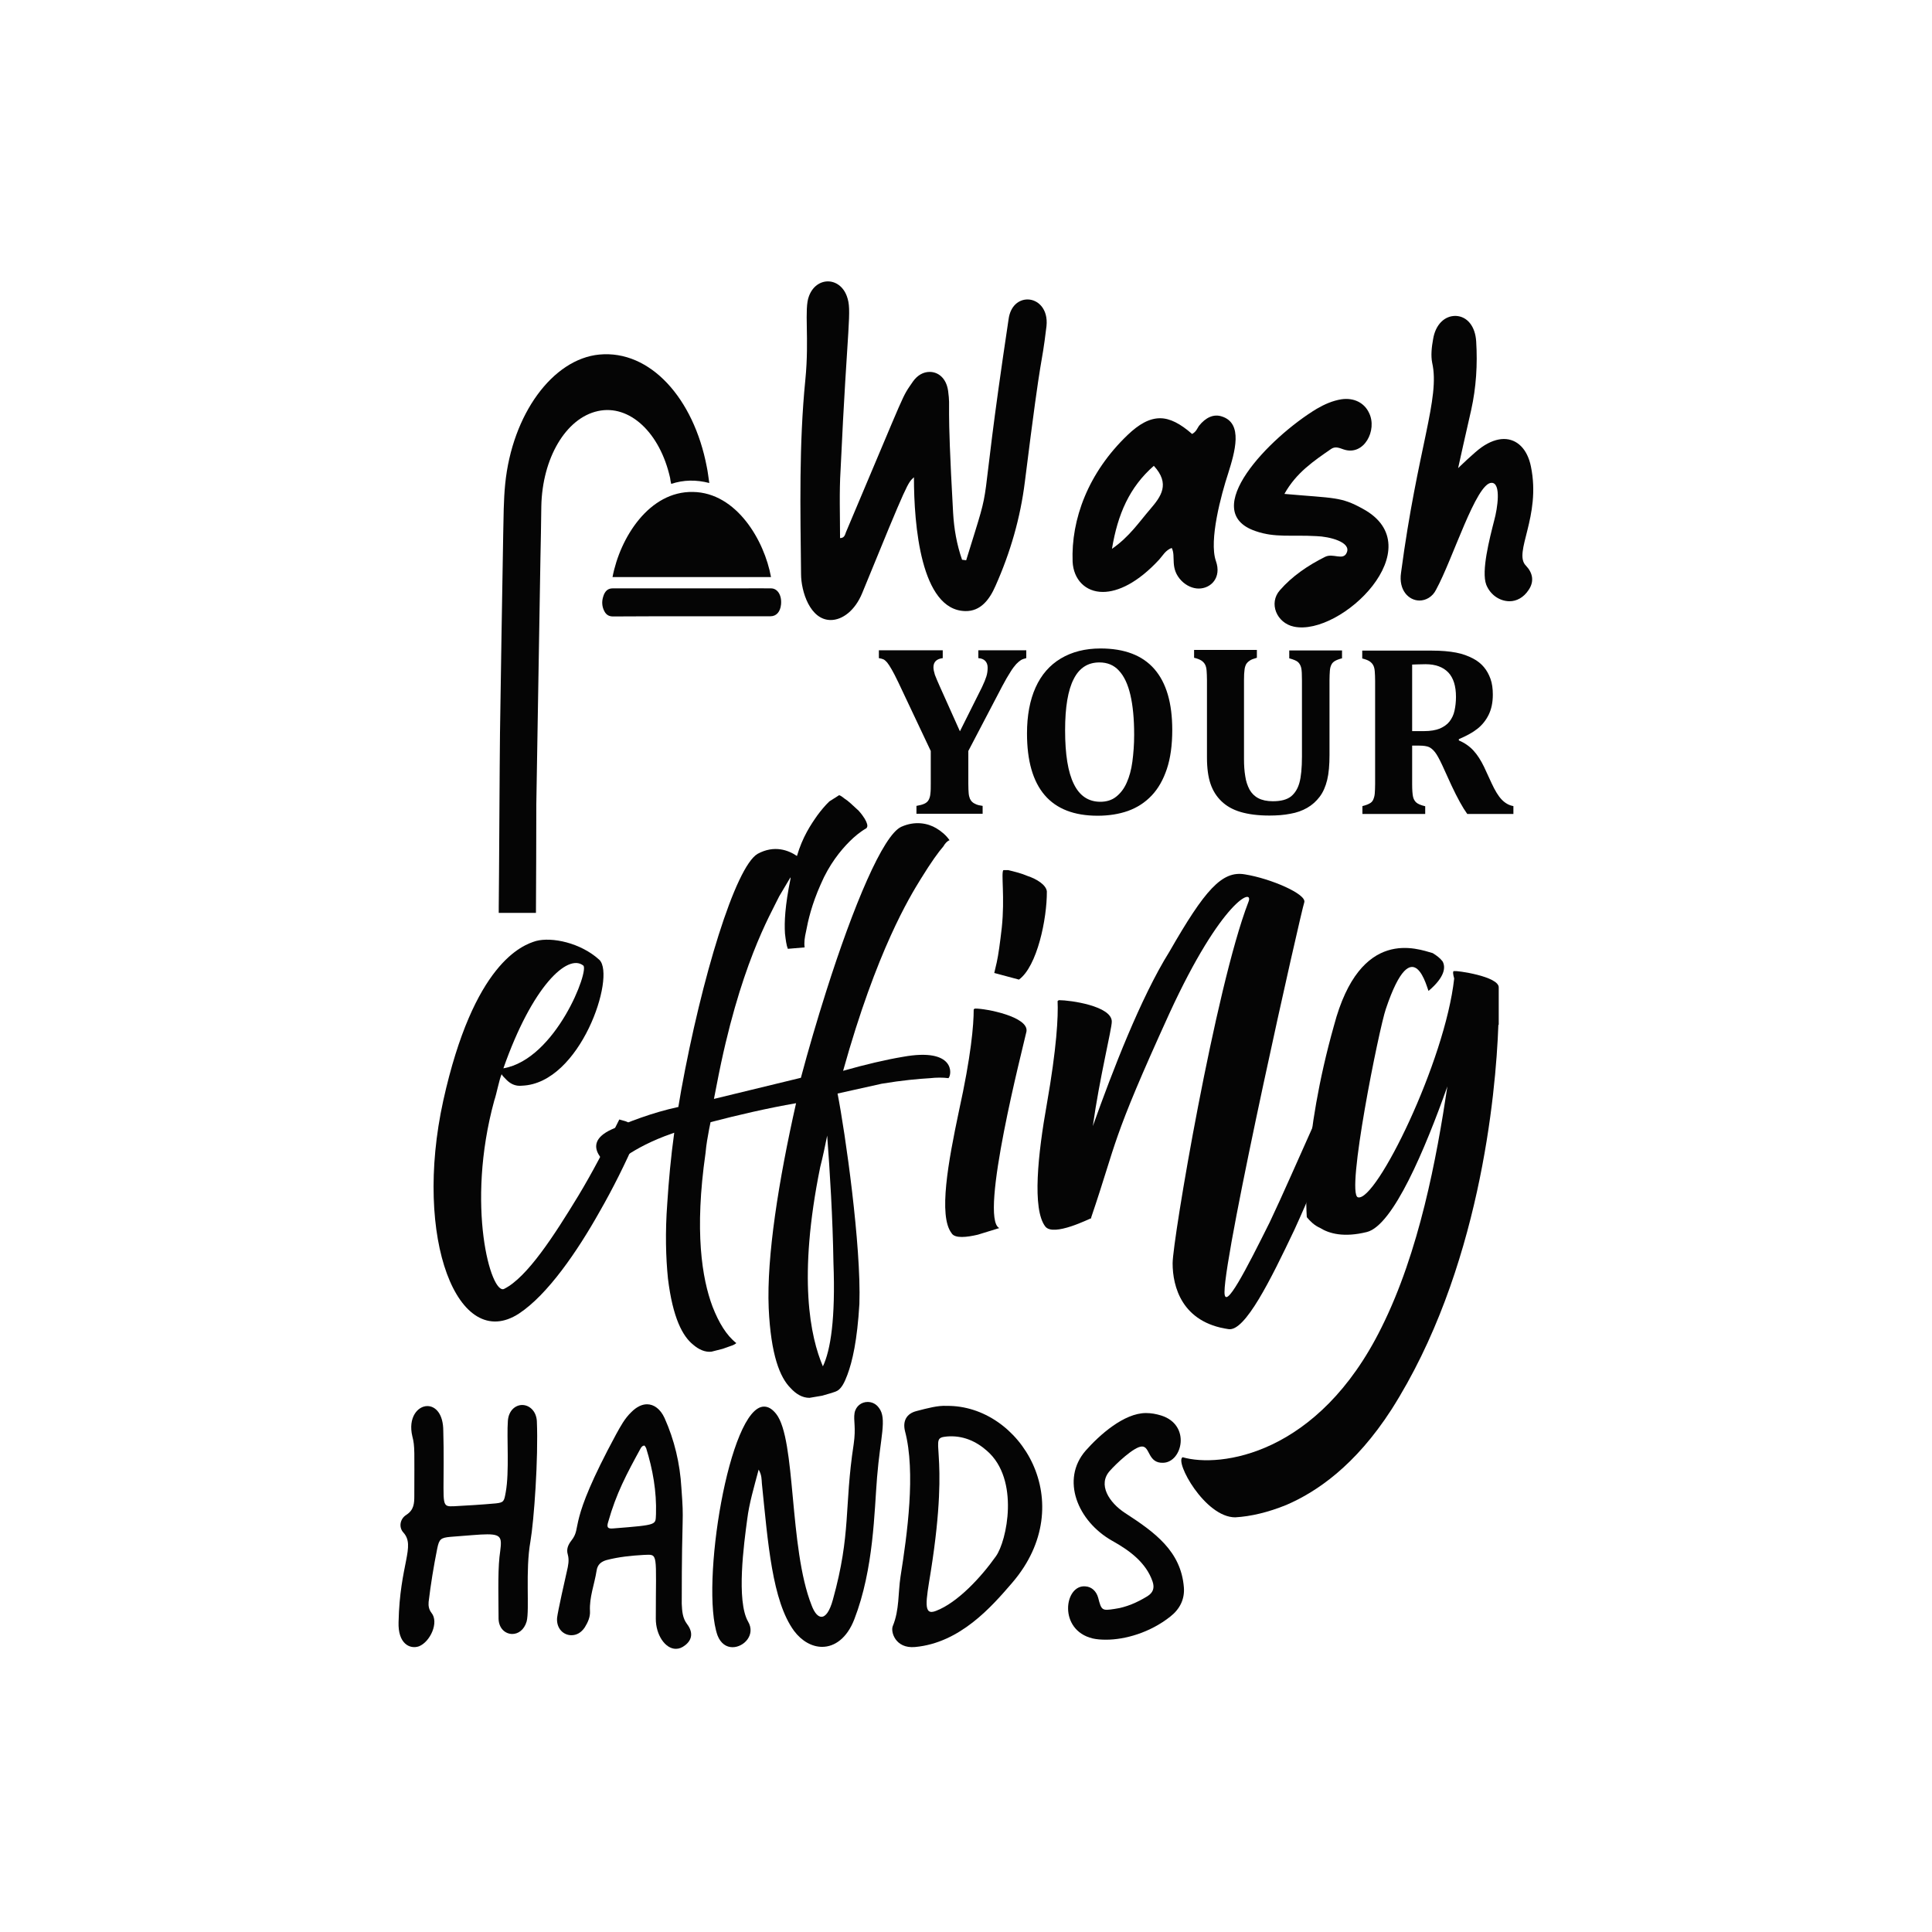 <?xml version="1.0" encoding="utf-8"?>
<!-- Generator: Adobe Illustrator 22.0.0, SVG Export Plug-In . SVG Version: 6.00 Build 0)  -->
<svg version="1.1" id="Layer_1" xmlns="http://www.w3.org/2000/svg" xmlns:xlink="http://www.w3.org/1999/xlink" x="0px" y="0px"
	 viewBox="0 0 1080 1080" style="enable-background:new 0 0 1080 1080;" xml:space="preserve">
<style type="text/css">
	.st0{fill:#050505;}
</style>
<g>
	<g>
		<g>
			<path class="st0" d="M222.8,906.8c0.7-32.6,9.6-42.4,2.7-50.1c-2.7-2.9-2-7.7,1.8-10c4.1-2.7,4.3-6.4,4.3-10.5
				c0-24.6,0.4-27.6-1.1-33.3c-2.5-10.5,3-16.9,8.4-16.9c4.5,0,8.9,4.3,8.9,13.9c0.2,6.1,0.2,12.1,0.2,18c0,23.7-1.2,24.4,5.7,24.1
				c7.8-0.4,15.7-0.9,23.5-1.6c4.5-0.5,4.6-1.2,5.5-6.2c2.1-11.4,0.5-30.8,1.2-39.9c0.4-5.9,4.3-8.9,8-8.9c3.9,0,7.8,3.2,8.2,8.9
				c0.9,21-1.6,55.8-3.6,67.4c-2.9,16.2-0.4,38.1-2.1,44.7c-1.4,4.8-4.8,7-8,7c-3.9,0-7.5-3-7.7-8.4c0-9.6-0.5-25.1,0.5-34.6
				c1.2-9.8,2.3-12.7-6.8-12.7c-4.3,0-10.7,0.7-20.5,1.4c-5.5,0.5-6.4,1.2-7.5,6.6c-2,10-3.6,19.8-4.8,29.8
				c-0.2,2.3,0.2,4.3,1.6,6.1c4.3,5.3-0.7,16.2-7,18.7C229,922.1,222.4,918.7,222.8,906.8z"/>
			<path class="st0" d="M319.4,914.1c-4.3,0-8.4-3.6-8-9.6c0.4-3.7,4.6-22.3,5.5-26.2c0.7-3,1.4-6.1,0.5-9.3c-0.9-3,0.2-5.5,2-7.8
				c6.4-8.2-2.9-7.8,25-59.4c2.5-4.5,4.8-8.9,8.6-12.5c2.9-2.9,5.9-4.3,8.7-4.3c3.9,0,7.5,2.7,9.8,7.7c5.5,12.3,8.6,25.3,9.4,38.9
				c1.6,21.9,0.2,8.9,0.2,64.9c0.2,4.1,0.4,8,3,11.4c3.4,4.5,2.9,8.7-1.1,11.8c-1.8,1.4-3.4,2-5.2,2c-5.9,0-11.2-7.7-11.2-16.8
				c0-37.4,1.6-36-6.6-35.7c-7.1,0.4-14.1,1.1-21,2.9c-3,0.9-5,2.5-5.5,5.9c-1.2,7.7-4.1,14.8-3.7,22.6c0.2,3.2-1.1,6.2-2.9,9.1
				C324.9,912.7,322.3,914.1,319.4,914.1z M342.8,854.4c25.5-2,23.5-2,23.9-8c0.4-12.7-1.8-25-5.5-36.9c-0.2-0.5-0.7-1.1-0.9-1.4
				c-1.2,0-1.6,0.7-2.1,1.4c-8,14.6-13.7,25.3-18.2,41.2C339,853.8,339.7,854.7,342.8,854.4z"/>
			<path class="st0" d="M427.1,786.3c2.3,0,4.5,1.2,6.8,4.1c11.2,14.3,7,74.7,19.8,107c1.6,4.3,3.6,6.4,5.5,6.4c2.3,0,4.6-3,6.4-9.6
				c10.3-37.1,6.2-51.5,11.6-86.8c1.4-9.6-0.2-13.2,0.5-17.5c0.7-3.9,3.9-6.2,7.3-6.2c2.5,0,4.8,1.1,6.4,3.4
				c4.5,5.9,0.7,16.4-1.1,38.5c-1.6,19.3-1.8,51.3-12.7,79.5c-4.1,10.7-11.1,15.5-18,15.5c-5.7,0-11.4-3.2-15.7-8.9
				c-12.3-16.8-14.6-49.4-18-82.4c-0.2-2.3,0-4.6-1.8-7.8c-2.7,10.2-5.3,18.9-6.4,27.8c-1.8,13.4-6.2,45.6,0.5,57.2
				c4.3,7.3-2.3,14.3-8.7,14.3c-3.4,0-6.6-2-8.4-6.6C391.3,886.3,407.7,786.3,427.1,786.3z"/>
			<path class="st0" d="M499.1,908.9c3.7-8.9,2.9-18.5,4.3-27.6c3.7-23.4,8.6-58.3,2.5-81.3c-1.4-5.7,0.9-9.8,6.4-11.2
				c6.1-1.6,12.1-3.2,16.9-2.9c41.2-0.5,74.9,54.2,36.7,98.8c-11.6,13.5-29.2,33.7-54.4,36C500.5,921.7,497.7,912.1,499.1,908.9z
				 M523.2,900.5c12.1-4.6,25.3-18.9,33.5-30.5c6.1-8.4,13.5-43-5-59c-6.2-5.5-13.7-8.7-22.3-8c-11.6,1.1,2.3,3.9-9.1,75.6
				C517.6,895.2,515.9,903.4,523.2,900.5z"/>
			<path class="st0" d="M606.8,886.8c3.4,0.2,6.1,2.7,7.1,6.4c1.8,7,2.1,7.3,9.1,6.2c6.6-0.9,12.7-3.6,18.4-7.1
				c3.2-2,4.1-4.6,2.9-8.2c-3.6-10.5-12.7-17.3-22.6-22.8c-19.3-10.9-28.9-34.2-14.8-50.4c7.7-8.7,21.4-21,33.7-21
				c2.9,0,5.7,0.5,8.6,1.4c16.6,5.3,11.8,26,1.1,26.4c-8.7,0.4-7.3-9.1-11.9-9.1c-4.5,0-15,10.2-17.8,13.4c-7.3,7.8-0.5,18,8.2,23.7
				c16.8,10.9,31.4,21.4,33,41.7c0.5,6.6-2.3,12.1-7.5,16.2c-11.4,9.1-25.5,13-36,13c-2.9,0-5.3-0.2-7.5-0.7
				C591.3,911.2,595,885.6,606.8,886.8z"/>
		</g>
	</g>
	<g>
		<g>
			<path class="st0" d="M450.2,212.2c2.3-23.2-0.8-39.5,2-46.6c2-5.5,6.3-8.3,10.6-8.3c4.3,0,8.6,2.8,10.6,8.3
				c3,8.3,0.3,14.3-3.5,96.9c-0.8,12.8-0.3,25.4-0.3,38.3c2.5,0,2.8-2,3.3-3.3c35.2-83.1,30.7-74.3,37.5-84.3
				c2.5-3.5,5.8-5.3,9.3-5.3c4.8,0,9.3,3.5,10.3,10.6c1.5,11.6-1,1,2.8,68.2c0.5,8.8,2,17.6,5,26.2l2.3,0.3
				c16.4-53.1,5.3-12.3,23.7-134.7c1-7.6,5.8-11.1,10.6-11.1c5.8,0,11.6,5.3,10.6,14.9c-3.3,27.2-2,6.3-12.1,87.1
				c-2.5,20.1-8.1,39.5-16.4,58.1c-3.3,7.6-8.3,14.3-16.9,14.1c-24.9-0.5-28.7-48.3-28.7-74.8c-3.5,3.3-3,1.3-28.9,64.7
				c-4,9.8-11.1,15.1-17.6,15.1c-11.6,0-16.6-16.1-16.6-25.7C447.4,284.6,446.6,248.4,450.2,212.2z"/>
			<path class="st0" d="M630.4,243.1c6.3-6,12.1-9.3,18.1-9.3c5.5,0,11.3,3,17.9,8.8c2.3-1.3,2.8-3,3.8-4.5
				c3.8-4.8,8.3-6.8,12.8-5.3c12.1,3.8,7.3,19.9,3.5,32c-3.8,11.6-10.8,37.3-6.8,48.8c3.3,9.3-2.8,15.4-9.6,15.4
				c-3.3,0-6.8-1.5-9.6-4.3c-6.8-7-3-13.6-5.5-18.4c-3.5,1.3-5,4.3-7,6.5c-11.8,12.8-22.9,18.1-31.5,18.1c-9.8,0-16.4-7-16.9-16.9
				C598.7,290.4,608.2,264.3,630.4,243.1z M621.6,306.8c9.8-6.8,15.1-14.9,21.4-22.2c6-7,11.3-14.1,2-24.2
				C631.4,272.3,624.8,287.4,621.6,306.8z"/>
			<path class="st0" d="M736.1,228.5c4.3-2.5,8.8-4.5,13.8-5.3c7-1,12.8,2,15.4,7.6c4.8,9.6-2.8,24.4-14.3,20.4
				c-2.3-0.8-4.5-1.8-6.8-0.3c-9.8,6.8-19.6,13.3-26.2,25.2c28.2,2.5,31.5,1.5,43.8,8.3c39.5,21.4-12.1,71.5-38.5,65.9
				c-9.6-2-14.3-13.1-7.8-20.4c6.8-7.8,15.6-13.8,25.2-18.6c4.5-2.3,10.1,2.3,12.1-2.3c2.8-6-9.8-9.1-16.9-9.3
				c-13.8-0.8-23.2,1-34-2.8C669.4,285.9,709.7,244.4,736.1,228.5z"/>
			<path class="st0" d="M793.5,335.7c-6,0-11.8-5.8-10.3-15.6c9.3-70,21.9-97.4,17.4-117.3c-0.8-4-0.3-8.8,0.5-13.1
				c1.3-8.3,6.5-13.3,12.8-13.1c6.3,0.3,10.8,5.8,11.3,14.3c0.8,12.8,0,25.7-2.8,38.3c-2.3,9.8-7.3,32.5-7.3,32.5s9.3-9.1,13.3-11.8
				c4.3-3,8.6-4.5,12.3-4.5c7.3,0,13.1,5.5,15.1,15.4c5.8,28.2-10.1,48.1-2.8,55.4c3.8,4,4.8,8.8,1.5,13.6
				c-2.8,4.3-6.8,6.3-10.6,6.3c-5.5,0-10.8-3.5-13.1-9.3c-2.8-7.6,1.8-25.4,4.5-36c1.8-6.5,4-20.9-1.5-20.9
				c-8.6,0-21.6,42.5-31,59.7C800.8,333.7,797,335.7,793.5,335.7z"/>
		</g>
	</g>
	<g>
		<g>
			<path class="st0" d="M541.3,419.8v18.3c0,2.4,0.1,4.2,0.2,5.4c0.1,1.2,0.4,2.2,0.7,3c0.4,0.8,0.8,1.4,1.3,1.8
				c0.5,0.5,1.2,0.9,2.1,1.3c0.9,0.4,2.2,0.7,3.7,0.9v4.4h-37v-4.4c1.8-0.3,3.3-0.7,4.4-1.2c1.1-0.5,1.9-1.2,2.4-2.1
				c0.5-0.9,0.9-2.1,1-3.6c0.2-1.5,0.2-3.3,0.2-5.5v-18.3l-18.1-38.3c-1.6-3.3-2.8-5.7-3.7-7.2c-1-1.8-1.9-3.1-2.6-4
				c-0.7-0.8-1.4-1.4-2-1.7c-0.6-0.3-1.5-0.5-2.6-0.7v-4.4h35.7v4.4c-3.4,0.4-5.2,2.1-5.2,5.1c0,1.2,0.3,2.5,0.8,4.2
				c0.6,1.6,1.5,3.7,2.7,6.4l11.3,25.2l12.3-24.6c1.2-2.5,2-4.5,2.5-6.1c0.5-1.6,0.7-3.2,0.7-4.9c0-1.6-0.5-2.9-1.4-3.8
				c-0.9-0.9-2.2-1.4-3.8-1.5v-4.4h26.8v4.4c-1.2,0.3-2.2,0.6-3,1.1c-0.8,0.5-1.6,1.2-2.6,2.2c-0.9,1-2.1,2.5-3.3,4.5
				c-1.3,2-2.8,4.6-4.5,7.8L541.3,419.8z"/>
			<path class="st0" d="M613.6,456c-13.1,0-23-3.8-29.6-11.5c-6.6-7.7-9.9-19.2-9.9-34.5c0-10,1.6-18.6,4.8-25.7
				c3.2-7.1,7.9-12.5,14.1-16.2c6.2-3.7,13.6-5.6,22.2-5.6c13.3,0,23.4,3.8,30.1,11.5c6.7,7.7,10,19,10,34.1c0,8.4-1,15.7-3,21.7
				c-2,6-4.8,11-8.5,14.9c-3.7,3.9-8,6.7-13.2,8.6C625.5,455.1,619.8,456,613.6,456z M595.4,408.2c0,13.5,1.6,23.5,4.9,30.1
				c3.2,6.6,8.2,9.9,14.8,9.9c3.4,0,6.4-0.9,8.8-2.8c2.4-1.9,4.4-4.4,5.9-7.8c1.5-3.3,2.6-7.3,3.2-11.8c0.6-4.6,1-9.5,1-15
				c0-8.9-0.7-16.3-2.1-22.3c-1.4-6-3.5-10.5-6.4-13.6c-2.8-3.1-6.5-4.6-10.9-4.6c-6.5,0-11.3,3.1-14.4,9.3
				C597,385.8,595.4,395.3,595.4,408.2z"/>
			<path class="st0" d="M727.8,380.4c0-3.3-0.1-5.7-0.4-7c-0.3-1.3-0.9-2.4-1.7-3.2s-2.5-1.5-5-2.2v-4.4h29.5v4.4
				c-1.6,0.4-2.9,0.9-3.8,1.4c-0.9,0.5-1.7,1.2-2.1,2.1c-0.5,0.9-0.8,2.1-0.9,3.5c-0.1,1.4-0.2,3.2-0.2,5.3v41.8
				c0,5.5-0.4,10.2-1.3,13.9s-2.3,6.9-4.2,9.4c-1.9,2.5-4.2,4.6-7,6.2c-2.8,1.6-5.9,2.7-9.4,3.3c-3.5,0.7-7.4,1-11.7,1
				c-6.3,0-11.7-0.7-16.1-2c-4.4-1.3-7.9-3.3-10.7-6s-4.8-5.9-6.1-9.7c-1.3-3.8-2-8.7-2-14.7v-43.3c0-2.1-0.1-3.9-0.2-5.3
				c-0.1-1.4-0.4-2.6-0.9-3.5c-0.5-0.9-1.2-1.6-2.1-2.2c-1-0.6-2.3-1.1-4-1.5v-4.4h35.1v4.4c-1.8,0.5-3.2,1-4,1.6
				c-0.9,0.6-1.5,1.2-2,2c-0.4,0.8-0.8,1.9-0.9,3.1c-0.2,1.3-0.3,3.2-0.3,5.7v44.2c0,3.5,0.2,6.7,0.7,9.6c0.4,2.9,1.3,5.4,2.4,7.5
				c1.2,2.1,2.8,3.7,4.9,4.8c2.1,1.1,4.8,1.7,8.1,1.7c4.6,0,7.9-0.9,10.2-2.7c2.2-1.8,3.8-4.4,4.7-7.7c0.9-3.3,1.4-8.2,1.4-14.7
				V380.4z"/>
			<path class="st0" d="M796.7,455h-35.1v-4.4c1.7-0.4,3-0.9,3.9-1.4c1-0.5,1.7-1.2,2.1-2.1s0.8-2.1,0.9-3.5
				c0.1-1.4,0.2-3.2,0.2-5.3v-57.7c0-2.1-0.1-3.9-0.2-5.3c-0.1-1.4-0.4-2.6-0.9-3.5c-0.5-0.9-1.2-1.6-2.1-2.2c-1-0.6-2.3-1.1-4-1.5
				v-4.4h39c5.3,0,9.7,0.4,13.4,1.1c3.7,0.7,6.9,1.9,9.7,3.4c2.3,1.2,4.3,2.8,5.9,4.7c1.6,1.9,2.8,4.1,3.7,6.6
				c0.9,2.5,1.3,5.5,1.3,8.8c0,4.4-0.8,8.1-2.3,11.2c-1.5,3.1-3.6,5.7-6.2,7.8c-2.6,2.1-6.1,4-10.5,5.9v0.7c3.3,1.4,6,3.3,8.2,5.7
				c2.2,2.4,4.1,5.4,5.9,9.1l4.2,9.1c1.9,4.1,3.7,7.1,5.6,9.1c1.9,2,4.1,3.3,6.6,3.7v4.4h-25.8c-2.6-3.6-5.5-8.9-8.8-15.9l-5.2-11.4
				c-1.6-3.4-2.9-5.8-4-7.2c-1.1-1.4-2.3-2.4-3.4-2.9c-1.2-0.5-3-0.8-5.5-0.8h-3.9v21.6c0,3.3,0.2,5.7,0.5,7
				c0.3,1.3,0.9,2.4,1.8,3.2c0.9,0.8,2.5,1.5,5,2.1V455z M789.4,371.5v37.2h6.6c3.6,0,6.5-0.5,8.8-1.4c2.3-1,4.2-2.3,5.5-4
				s2.3-3.7,2.8-6.1c0.5-2.3,0.8-4.9,0.8-7.6c0-6.1-1.4-10.6-4.3-13.7c-2.9-3-7.1-4.6-12.7-4.6C793.2,371.4,790.6,371.4,789.4,371.5
				z"/>
		</g>
	</g>
	<g>
		<path class="st0" d="M375.2,270.5c7-2.3,13.9-2.4,21.3-0.5c-0.5-3.2-0.8-6.2-1.4-9c-7.3-38.4-31.7-65.5-60.1-62.8
			c-26,2.5-48.7,33.3-52.6,72.4c-0.9,9.1-0.9,18.5-1.1,27.8c-0.7,37.1-1.2,74.3-1.8,111.4c-0.2,14.9-0.5,82.4-0.7,97.3
			c0,1,0,2,0,3.2c6.9,0,13.7,0,20.8,0c0.1-2.6,0.2-57.8,0.2-60.5c0.8-45.8,1.5-91.6,2.3-137.4c0.2-9.8,0.4-19.5,0.5-29.3
			c0.5-26.9,13.7-49.4,31.6-53.3c17.6-3.9,34.7,11.9,40.4,37.4C374.7,268.2,374.9,269.2,375.2,270.5z"/>
		<path class="st0" d="M342.4,322.6c29.6,0,59.1,0,88.6,0c-3.7-20.5-19.3-47.2-43.6-47.6C362.9,274.5,346.6,300.5,342.4,322.6z"/>
		<path class="st0" d="M386.8,344.5c14.6,0,29.3,0,43.9,0c3.3,0,5.5-2.5,5.9-6.6c0.5-5.1-1.9-9-5.6-9c-5.5-0.1-11,0-16.5,0
			c-15.7,0-31.5,0-47.2,0c-8.3,0-16.5,0-24.8,0c-2.4,0-4.3,1.2-5.3,4.6c-0.9,2.8-0.7,5.6,0.6,8.1c1.2,2.4,3,3,4.9,3
			C357.4,344.5,372.1,344.5,386.8,344.5z"/>
	</g>
	<g>
		<g>
			<path class="st0" d="M356.4,633.6c0,0.9,0,1.8-0.5,2.3c-6.4,14.7-13.3,28.5-20.7,41.4c-12.4,22.1-29,46.4-45.1,57
				c-34,22.1-59.3-41.8-42.3-119.1c17-76.8,44.1-86.9,51.9-89.2c8.7-2.3,24.8,0.9,35.4,10.6c9.2,9.2-10.6,69-43.2,70.3
				c-4.1,0.5-6.9-1.4-8.7-3.2c-1.4-1.4-2.3-2.3-2.8-3.2c-1.4,3.2-2.8,11-4.1,14.7c-16.1,58.8-1.8,108.9,5.5,105.3
				c12.9-6.4,28-29.9,41.4-51.9c7.8-12.9,15.2-27.1,23-42.8l3.2,0.9c1.8,0.5,3.2,1.8,4.6,2.3C355.4,630.3,356.4,631.7,356.4,633.6z
				 M281.4,597.2c29.4-5.1,48.3-55.2,44.6-57.5C317.3,532.9,297.5,551.3,281.4,597.2z"/>
			<path class="st0" d="M530.2,602.7c-3.1-0.4-6.7-0.4-10.2,0c-6.7,0.4-15.7,1.2-27.1,3.1l-24.7,5.5c4.3,22,13.3,85.1,12.2,117.6
				c-1.2,20.4-3.9,32.1-6.7,39.6c-1.6,4.3-3.1,7.1-5.1,8.6c-1.6,1.2-5.5,2-9,3.1l-7.1,1.2c-3.9,0-7.4-2-10.6-5.5
				c-5.9-5.9-11-18.4-12.2-44.7c-1.2-28.6,5.5-71,15.3-114.5c-15.7,2.7-32.9,6.7-47.8,10.6l-0.8,3.9c-0.8,4.3-1.6,8.6-2,13.3
				c-6.3,43.9-2,70.2,3.9,85.9c3.5,9,7.8,16.1,13.3,20.4c-0.4,0.4-1.6,1.2-3.1,1.6L404,754l-6.3,1.6c-3.5,0.4-7.1-1.2-10.2-3.9
				c-5.9-4.7-11.4-14.9-14.1-36.9c-1.2-11.8-1.6-25.9-0.4-42c0.8-12.5,2-25.9,3.9-39.6l-5.5,2c-21.2,8.2-29.4,17.6-29.8,17.3
				s-18.8-12.5,0.4-21.2c8.6-3.9,22.7-9.4,37.2-12.5l1.6-9.4c11.4-62.7,30.2-124.7,42.7-132.1c9.4-5.1,17.3-2,22,1.2
				c3.1-10.6,7.8-17.6,11.4-22.7c2-2.7,4.3-5.5,6.7-7.8l5.5-3.5c1.2,0.4,2,1.2,3.1,2c2,1.2,4.3,3.5,7.8,6.7c3.1,3.5,4.3,5.9,4.7,7.4
				c0.4,1.2,0,2-0.4,2.4c-3.5,2-6.7,4.7-9.4,7.4c-5.1,5.1-11.4,12.9-16.1,23.9c-5.1,11.4-7.1,20.4-8.2,26.3c-0.8,3.5-1.2,6.3-0.8,9
				l-9.4,0.8c-0.8-2-1.2-5.1-1.6-8.6c-0.4-6.3,0-15.3,3.1-30.6v-0.8l-6.3,10.6c-5.1,10.6-22.3,39.2-34.9,105.1l-1.6,8.2l48.6-11.8
				c4.3-16.1,9-32.1,14.1-48.2c15.3-48.2,31.8-87.4,42-92.1c7.8-3.5,14.9-2,19.6,0.8c2.7,1.6,5.5,3.9,7.4,6.7
				c-1.2,0.4-2.4,1.6-3.5,3.5c-2.7,3.1-6.7,8.6-12.5,18c-6.3,10.2-24.7,40-43.5,107.4c12.2-3.5,24.3-6.3,33.3-7.8
				C534.1,585.4,532.2,600.7,530.2,602.7z M460,763.8c4.3-9,7.1-26.7,5.9-58c-0.4-25.1-2-51-3.5-71c-1.2,5.9-2.4,11.8-3.9,17.6
				C445.9,714.4,453,747.4,460,763.8z"/>
			<path class="st0" d="M573.8,576.6c-1.8,8.3-26.7,104.3-15.2,109.9l-12,3.7c-6,1.4-12.9,2.3-14.7-0.9c-7.4-9.7-1.8-40,4.1-68
				c6.9-31.3,8.3-48.3,8.3-57c0.5-0.5,0.5-0.5,0.9-0.5C550.8,563.7,575.2,568.3,573.8,576.6z M569.6,547.6l-13.8-3.7l1.4-6
				c0.9-4.1,1.8-10.6,2.8-19.3c1.8-17-0.5-30.8,0.9-32.2h1.8h0.9c3.7,0.9,7.4,1.8,10.6,3.2c5.5,1.8,10.6,5.1,11,8.7
				C585.3,513.6,579.8,540.2,569.6,547.6z"/>
			<path class="st0" d="M747.5,629.9c-8.3,21.6-16.1,40.5-23.9,57.5c-13.3,28-27.6,57-36.8,55.6c-26.2-3.7-31.3-23.9-31.3-36.8
				s23.9-154,42.3-201.8c3.7-8.7-14.7-1.8-44.1,62.1c-33.1,72.6-29,70.8-43.7,114v0.5c-0.5,0-21.1,10.6-25.7,4.6
				c-7.4-9.7-4.1-40.5,0.9-68.5c5.5-31.3,6.4-48.7,6-57.5c0.5-0.5,0.9-0.5,0.9-0.5c6,0,29.4,3.2,29.4,12c0,4.1-6.9,31.7-10.6,58.4
				c11-30.8,26.7-71.7,42.8-97.5c19.8-34.5,29.4-45.5,42.3-43.2c14.3,2.3,34.5,11,33.1,15.6c-1.8,5.1-44.6,194.9-44.6,217.9
				c0,11,12-12.4,25.3-39.1c7.4-15.6,15.6-34.5,25.3-56.1C741.1,625.3,746.2,624.4,747.5,629.9z"/>
			<path class="st0" d="M837.6,572.9c-1.4,39.1-10.6,137.9-59.8,215.1c-20.2,31.3-41.8,46-58.8,53.3c-10.1,4.1-19.8,6.4-28.5,6.9
				c-17,0-34-31.3-29.4-33.6c20.7,6,75.8-0.9,111.2-72.6c21.1-42.3,30.8-94.7,36.8-134.7c-12.4,34.9-30.3,77.7-45,81.4
				c-12.9,3.2-21.1,0.9-26.2-2.3c-3.2-1.4-5.5-3.7-7.4-6c-0.5-8.7-0.5-18.8,0.9-29.9c1.4-18.8,5.5-46,14.3-77.2
				c14.7-55.6,46.9-42.8,55.2-40.5c2.3,1.4,4.1,2.8,5.5,4.6c1.8,3.2,1.4,8.7-7.8,16.5c-0.5,0.5-8.3-36.3-23.9,10.1
				c-3.7,10.6-22.5,103.4-15.6,105.3c10.1,2.8,48.7-75.9,53.8-122.3c-1.4-5.1,0-4.1,0.5-4.1c0-0.5,24.8,2.8,24.4,9.2V572.9z"/>
		</g>
	</g>
</g>
</svg>
